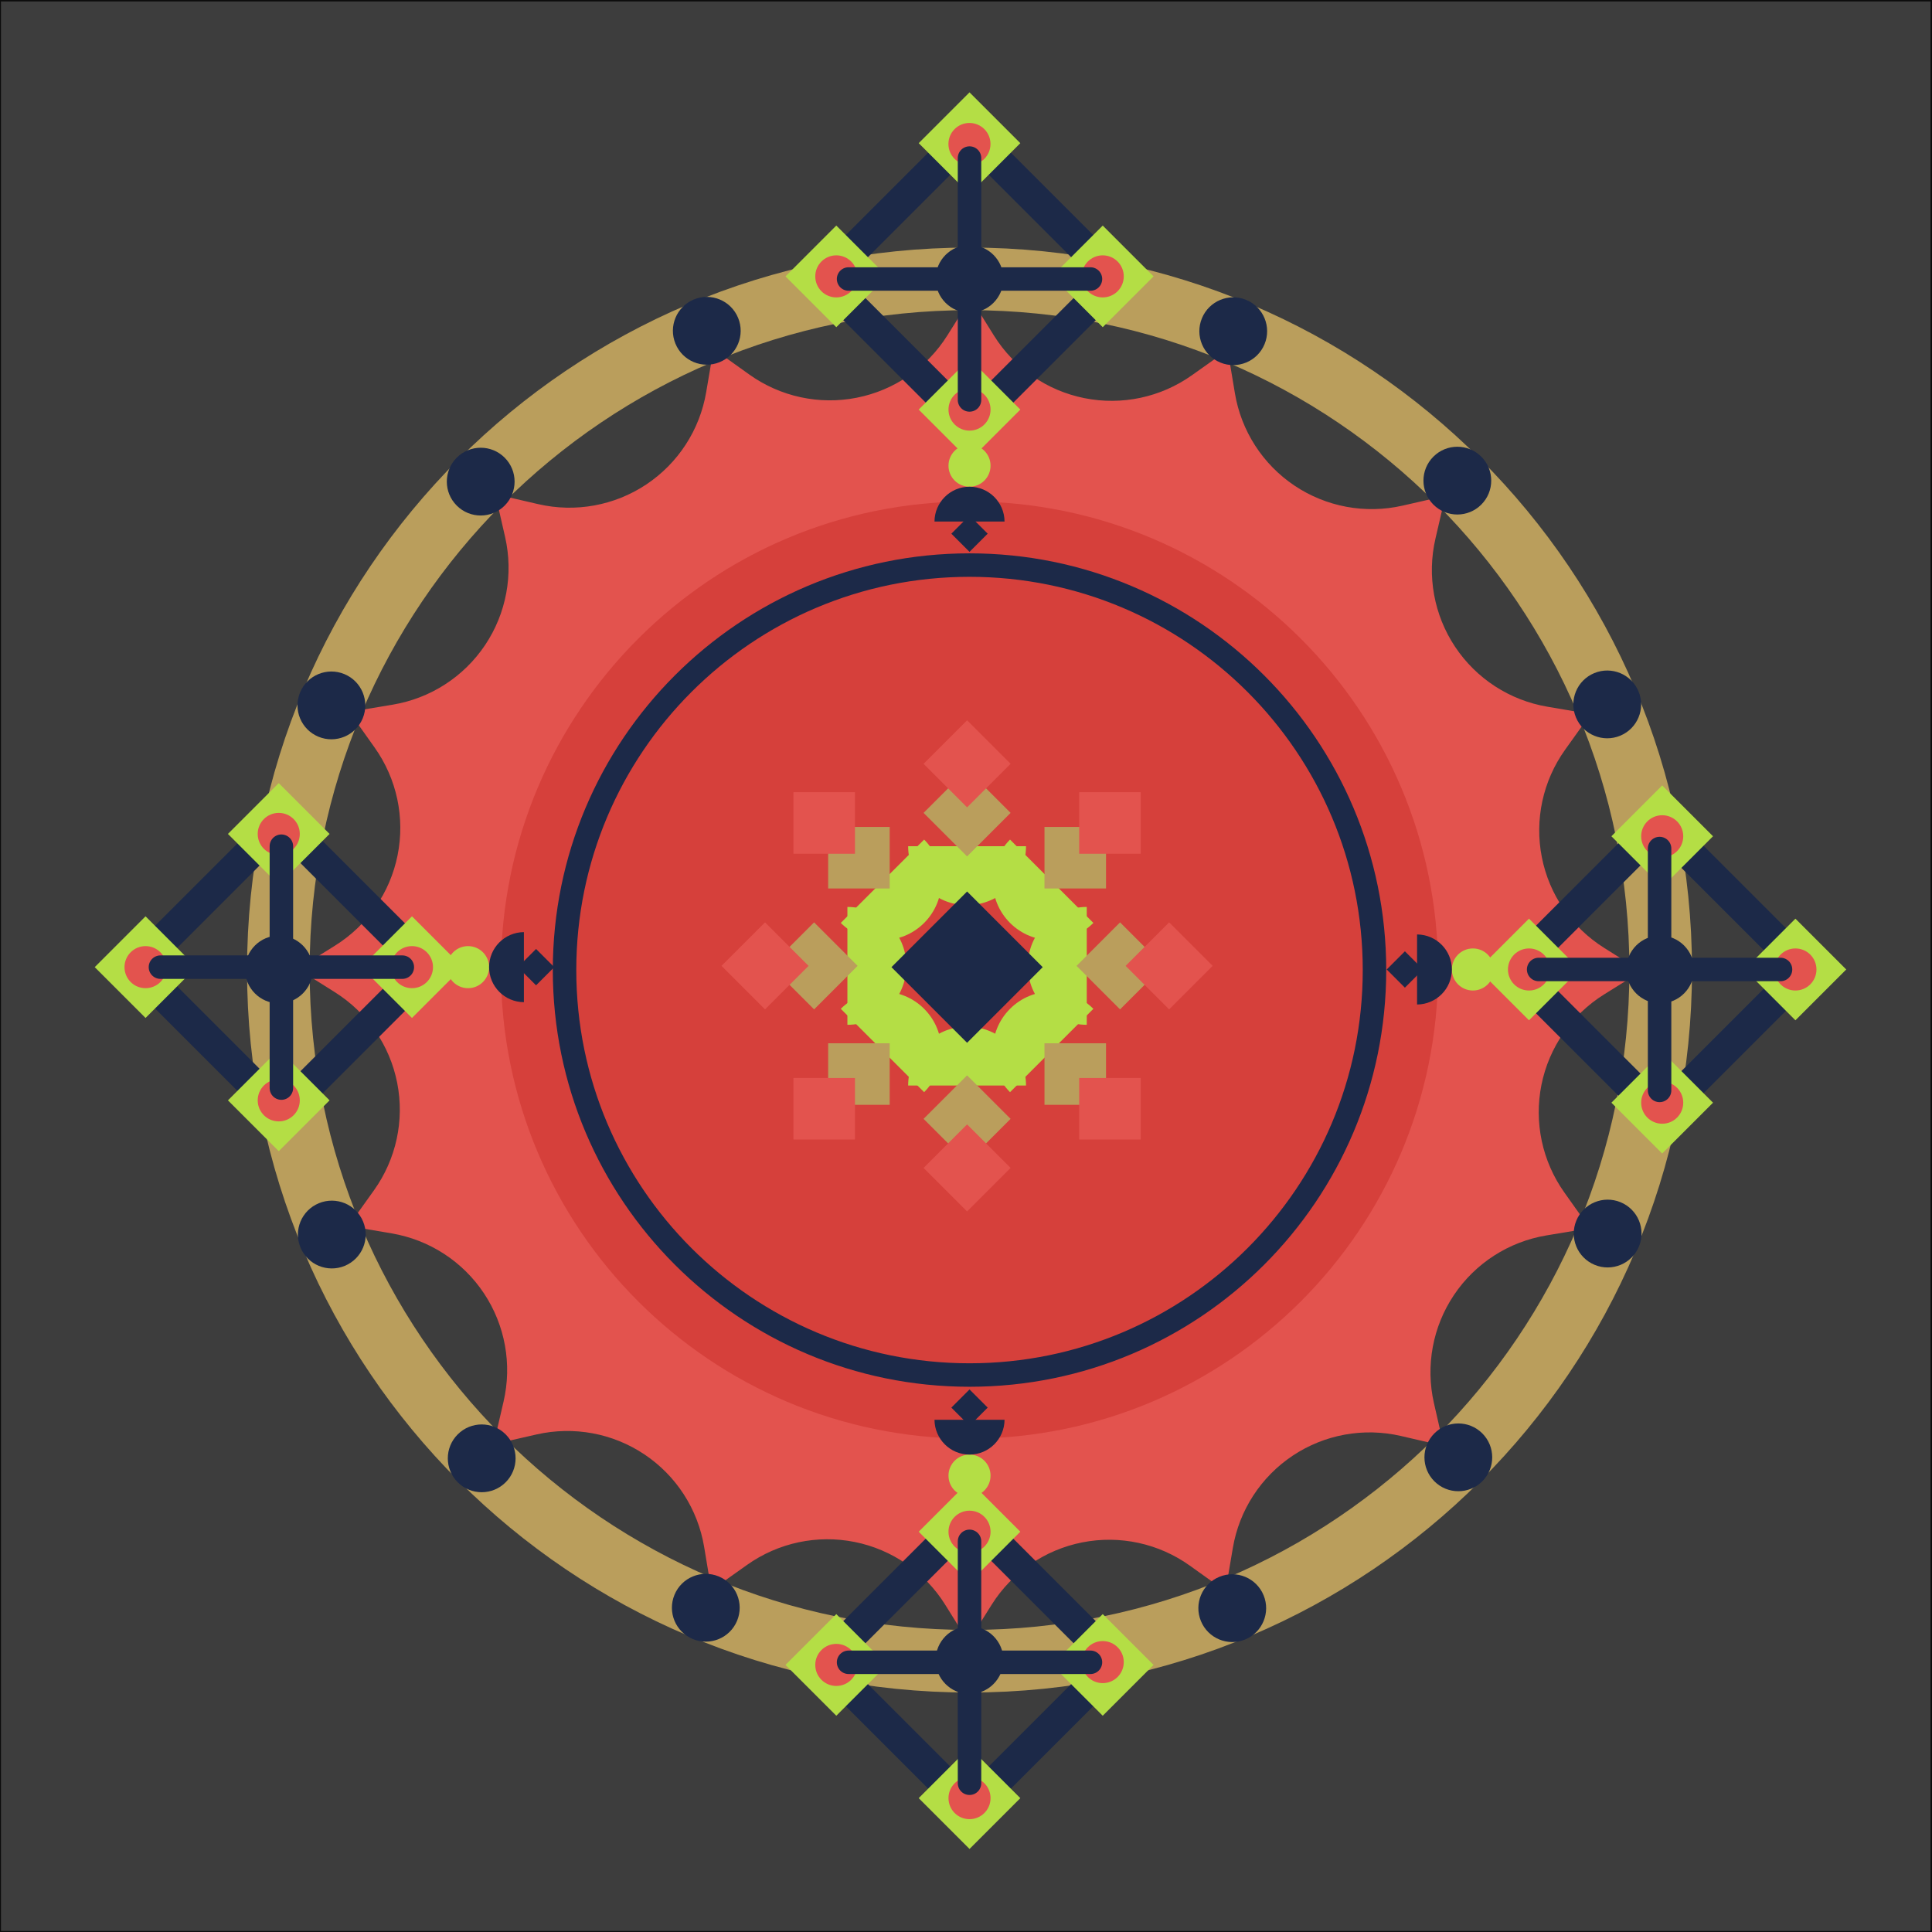 <?xml version="1.0" encoding="UTF-8" standalone="no"?>
<!-- Created with Inkscape (http://www.inkscape.org/) -->

<svg
   xmlns:dc="http://purl.org/dc/elements/1.1/"
   xmlns:cc="http://creativecommons.org/ns#"
   xmlns:rdf="http://www.w3.org/1999/02/22-rdf-syntax-ns#"
   xmlns:svg="http://www.w3.org/2000/svg"
   xmlns="http://www.w3.org/2000/svg"
   xmlns:sodipodi="http://sodipodi.sourceforge.net/DTD/sodipodi-0.dtd"
   xmlns:inkscape="http://www.inkscape.org/namespaces/inkscape"
   version="1.1"
   id="svg2"
   xml:space="preserve"
   width="1000"
   height="1000"
   viewBox="0 0 1000 1000"
   sodipodi:docname="floor.svg"
   inkscape:version="0.92.0 r"><defs
     id="defs6" /><sodipodi:namedview
     pagecolor="#ffffff"
     bordercolor="#666666"
     borderopacity="1"
     objecttolerance="10"
     gridtolerance="10"
     guidetolerance="10"
     inkscape:pageopacity="0"
     inkscape:pageshadow="2"
     inkscape:window-width="1362"
     inkscape:window-height="733"
     id="namedview4"
     showgrid="false"
     inkscape:zoom="1.7699999"
     inkscape:cx="515.78365"
     inkscape:cy="433.69253"
     inkscape:window-x="0"
     inkscape:window-y="16"
     inkscape:window-maximized="0"
     inkscape:current-layer="layer1"
     showguides="true"
     inkscape:guide-bbox="true"><sodipodi:guide
       position="0,0"
       orientation="0,2000"
       id="guide4767"
       inkscape:locked="false" /><sodipodi:guide
       position="500,452.04"
       orientation="1,0"
       id="guide4769"
       inkscape:locked="false"
       inkscape:label=""
       inkscape:color="rgb(0,0,255)" /><sodipodi:guide
       position="2000,1000"
       orientation="0,-2000"
       id="guide4771"
       inkscape:locked="false" /><sodipodi:guide
       position="0,1000"
       orientation="1000,0"
       id="guide4773"
       inkscape:locked="false" /><sodipodi:guide
       position="-994.35,500"
       orientation="0,1"
       id="guide4775"
       inkscape:locked="false"
       inkscape:label=""
       inkscape:color="rgb(0,0,255)" /><sodipodi:guide
       position="1000,480.992"
       orientation="1,0"
       id="guide4777"
       inkscape:locked="false"
       inkscape:label=""
       inkscape:color="rgb(0,0,255)" /></sodipodi:namedview><g
     id="g10"
     inkscape:groupmode="layer"
     inkscape:label="ink_ext_XXXXXX"
     transform="matrix(1.333,0,0,-1.333,0,1000)"
     style="opacity:0.95"><path
       style="fill:#333333;fill-rule:evenodd;stroke:#000000;stroke-width:0.75px;stroke-linecap:butt;stroke-linejoin:miter;stroke-opacity:1"
       d="M 0,750 H 750 V -3.7500001e-5 L 0,-4e-5 Z"
       id="path5119"
       inkscape:connector-curvature="0"
       sodipodi:nodetypes="ccccc" /></g><g
     inkscape:groupmode="layer"
     id="layer1"
     inkscape:label="ink_ext_XXXXXX 1"
     style="display:inline"><g
       id="g12"
       transform="matrix(0.405,0,0,-0.405,-2106.192,4574.479)"><g
         id="g1790"
         transform="scale(10)" /><g
         id="g1796"
         transform="scale(10)" /><path
         d="m 7322.89,10055.27 c 0,-487.86 -395.49,-883.35 -883.35,-883.35 -487.86,0 -883.35,395.49 -883.35,883.35 0,487.85 395.49,883.34 883.35,883.34 487.86,0 883.35,-395.49 883.35,-883.34 z"
         style="fill:none;stroke:#ba9e5c;stroke-width:80;stroke-linecap:butt;stroke-linejoin:miter;stroke-miterlimit:10;stroke-dasharray:none;stroke-opacity:1"
         id="path2460"
         inkscape:connector-curvature="0" /><path
         d="m 7045.56,9447.11 -54.63,12.68 c -47.59,11.04 -97.62,1.95 -138.29,-25.12 -40.67,-27.07 -68.37,-69.73 -76.55,-117.89 l -9.39,-55.29 -45.62,32.62 c -39.74,28.41 -89.45,39.16 -137.38,29.71 -47.93,-9.44 -89.84,-38.25 -115.83,-79.62 l -29.84,-47.49 -29.66,47.59 c -25.85,41.46 -67.66,70.42 -115.56,80.03 -47.89,9.62 -97.64,-0.96 -137.48,-29.23 l -45.74,-32.46 -9.19,55.32 c -8.01,48.2 -35.56,90.95 -76.13,118.16 -40.58,27.22 -90.58,36.48 -138.21,25.61 l -54.67,-12.49 12.67,54.63 c 11.04,47.59 1.95,97.63 -25.12,138.3 -27.07,40.67 -69.72,68.36 -117.89,76.54 l -55.29,9.39 32.62,45.62 c 28.41,39.75 39.17,89.45 29.72,137.39 -9.45,47.93 -38.26,89.84 -79.63,115.83 l -47.48,29.83 47.59,29.67 c 41.46,25.84 70.41,67.65 80.03,115.55 9.61,47.9 -0.96,97.64 -29.24,137.49 l -32.45,45.73 55.32,9.2 c 48.19,8.01 90.94,35.55 118.16,76.13 27.21,40.57 36.47,90.58 25.6,138.21 l -12.48,54.67 54.63,-12.67 c 47.59,-11.05 97.63,-1.96 138.29,25.11 40.67,27.07 68.37,69.73 76.55,117.89 l 9.39,55.29 45.62,-32.61 c 39.74,-28.42 89.45,-39.17 137.38,-29.72 47.93,9.45 89.84,38.25 115.83,79.62 l 29.84,47.49 29.66,-47.59 c 25.85,-41.46 67.66,-70.42 115.56,-80.03 47.89,-9.62 97.64,0.96 137.48,29.23 l 45.73,32.46 9.2,-55.32 c 8.01,-48.2 35.56,-90.95 76.13,-118.16 40.58,-27.21 90.58,-36.48 138.21,-25.6 l 54.67,12.48 -12.67,-54.63 c -11.04,-47.59 -1.95,-97.63 25.12,-138.3 27.07,-40.67 69.72,-68.36 117.89,-76.54 l 55.28,-9.39 -32.61,-45.62 c -28.41,-39.74 -39.17,-89.45 -29.72,-137.39 9.45,-47.93 38.26,-89.84 79.63,-115.83 l 47.48,-29.83 -47.59,-29.67 c -41.46,-25.84 -70.41,-67.65 -80.03,-115.55 -9.61,-47.9 0.96,-97.64 29.24,-137.48 l 32.45,-45.74 -55.32,-9.2 c -48.19,-8.01 -90.94,-35.55 -118.16,-76.13 -27.21,-40.57 -36.47,-90.57 -25.6,-138.2 l 12.48,-54.68"
         style="fill:#e3534e;fill-opacity:1;fill-rule:nonzero;stroke:none"
         id="path2462"
         inkscape:connector-curvature="0" /><path
         d="m 6482.85,10938.61 c 0,-23.92 -19.39,-43.31 -43.31,-43.31 -23.92,0 -43.31,19.39 -43.31,43.31 0,23.92 19.39,43.31 43.31,43.31 23.92,0 43.31,-19.39 43.31,-43.31"
         style="fill:#1c2948;fill-opacity:1;fill-rule:nonzero;stroke:none"
         id="path2464"
         inkscape:connector-curvature="0" /><path
         d="m 6482.85,9173.38 c 0,-23.92 -19.39,-43.31 -43.31,-43.31 -23.92,0 -43.31,19.39 -43.31,43.31 0,23.92 19.39,43.31 43.31,43.31 23.92,0 43.31,-19.39 43.31,-43.31"
         style="fill:#1c2948;fill-opacity:1;fill-rule:nonzero;stroke:none"
         id="path2466"
         inkscape:connector-curvature="0" /><path
         d="m 7322.16,10012.69 c -23.92,0 -43.31,19.39 -43.31,43.31 0,23.92 19.39,43.31 43.31,43.31 23.91,0 43.3,-19.39 43.3,-43.31 0,-23.92 -19.39,-43.31 -43.3,-43.31"
         style="fill:#1c2948;fill-opacity:1;fill-rule:nonzero;stroke:none"
         id="path2468"
         inkscape:connector-curvature="0" /><path
         d="m 5556.93,10012.69 c -23.92,0 -43.31,19.39 -43.31,43.31 0,23.92 19.39,43.31 43.31,43.31 23.91,0 43.3,-19.39 43.3,-43.31 0,-23.92 -19.39,-43.31 -43.3,-43.31"
         style="fill:#1c2948;fill-opacity:1;fill-rule:nonzero;stroke:none"
         id="path2470"
         inkscape:connector-curvature="0" /><path
         d="m 7271.18,10354.77 c -22.09,-9.18 -47.44,1.28 -56.62,23.37 -9.18,22.08 1.28,47.43 23.37,56.61 22.09,9.18 47.44,-1.28 56.62,-23.37 9.18,-22.08 -1.29,-47.43 -23.37,-56.61"
         style="fill:#1c2948;fill-opacity:1;fill-rule:nonzero;stroke:none"
         id="path2472"
         inkscape:connector-curvature="0" /><path
         d="m 5641.15,9677.24 c -22.09,-9.18 -47.43,1.29 -56.62,23.37 -9.18,22.09 1.29,47.44 23.37,56.62 22.09,9.18 47.44,-1.28 56.62,-23.37 9.18,-22.09 -1.28,-47.44 -23.37,-56.62"
         style="fill:#1c2948;fill-opacity:1;fill-rule:nonzero;stroke:none"
         id="path2474"
         inkscape:connector-curvature="0" /><path
         d="m 7093.64,10650.17 c -16.9,-16.93 -44.32,-16.96 -61.25,-0.07 -16.93,16.9 -16.96,44.32 -0.06,61.25 16.89,16.93 44.31,16.96 61.25,0.07 16.93,-16.9 16.96,-44.32 0.06,-61.25"
         style="fill:#1c2948;fill-opacity:1;fill-rule:nonzero;stroke:none"
         id="path2476"
         inkscape:connector-curvature="0" /><path
         d="m 5846.75,9400.64 c -16.89,-16.93 -44.31,-16.96 -61.25,-0.06 -16.93,16.9 -16.96,44.32 -0.06,61.25 16.9,16.93 44.32,16.96 61.25,0.06 16.93,-16.89 16.96,-44.31 0.06,-61.25"
         style="fill:#1c2948;fill-opacity:1;fill-rule:nonzero;stroke:none"
         id="path2478"
         inkscape:connector-curvature="0" /><path
         d="m 6816.61,10855.19 c -9.13,-22.11 -34.46,-32.63 -56.56,-23.49 -22.11,9.13 -32.63,34.46 -23.49,56.56 9.13,22.11 34.46,32.62 56.56,23.49 22.11,-9.13 32.63,-34.46 23.49,-56.56"
         style="fill:#1c2948;fill-opacity:1;fill-rule:nonzero;stroke:none"
         id="path2480"
         inkscape:connector-curvature="0" /><path
         d="m 6142.52,9223.73 c -9.13,-22.1 -34.45,-32.62 -56.56,-23.49 -22.11,9.14 -32.62,34.46 -23.49,56.57 9.13,22.11 34.46,32.62 56.57,23.49 22.1,-9.14 32.62,-34.46 23.48,-56.57"
         style="fill:#1c2948;fill-opacity:1;fill-rule:nonzero;stroke:none"
         id="path2482"
         inkscape:connector-curvature="0" /><path
         d="m 6143.81,10888.72 c 9.1,-22.12 -1.45,-47.43 -23.57,-56.53 -22.12,-9.1 -47.43,1.46 -56.53,23.58 -9.1,22.12 1.45,47.43 23.57,56.53 22.12,9.1 47.43,-1.46 56.53,-23.58"
         style="fill:#1c2948;fill-opacity:1;fill-rule:nonzero;stroke:none"
         id="path2484"
         inkscape:connector-curvature="0" /><path
         d="m 6815.37,9256.23 c 9.1,-22.12 -1.45,-47.43 -23.57,-56.53 -22.12,-9.1 -47.43,1.45 -56.53,23.57 -9.1,22.12 1.45,47.43 23.57,56.53 22.12,9.1 47.43,-1.45 56.53,-23.57"
         style="fill:#1c2948;fill-opacity:1;fill-rule:nonzero;stroke:none"
         id="path2486"
         inkscape:connector-curvature="0" /><path
         d="m 5845.42,10710.14 c 16.93,-16.89 16.96,-44.32 0.06,-61.25 -16.89,-16.93 -44.32,-16.95 -61.25,-0.06 -16.93,16.9 -16.95,44.32 -0.06,61.25 16.9,16.93 44.32,16.96 61.25,0.06"
         style="fill:#1c2948;fill-opacity:1;fill-rule:nonzero;stroke:none"
         id="path2488"
         inkscape:connector-curvature="0" /><path
         d="m 7094.85,9463.16 c 16.93,-16.9 16.95,-44.32 0.06,-61.25 -16.9,-16.93 -44.32,-16.95 -61.25,-0.06 -16.93,16.9 -16.96,44.32 -0.06,61.25 16.9,16.93 44.32,16.96 61.25,0.06"
         style="fill:#1c2948;fill-opacity:1;fill-rule:nonzero;stroke:none"
         id="path2490"
         inkscape:connector-curvature="0" /><path
         d="m 5640.56,10433.51 c 22.1,-9.15 32.6,-34.48 23.46,-56.58 -9.15,-22.1 -34.48,-32.61 -56.58,-23.46 -22.1,9.14 -32.61,34.48 -23.46,56.58 9.15,22.1 34.48,32.6 56.58,23.46"
         style="fill:#1c2948;fill-opacity:1;fill-rule:nonzero;stroke:none"
         id="path2492"
         inkscape:connector-curvature="0" /><path
         d="m 7271.64,9758.53 c 22.1,-9.15 32.61,-34.48 23.46,-56.58 -9.14,-22.1 -34.48,-32.61 -56.58,-23.46 -22.1,9.15 -32.6,34.48 -23.46,56.58 9.15,22.1 34.48,32.6 56.58,23.46"
         style="fill:#1c2948;fill-opacity:1;fill-rule:nonzero;stroke:none"
         id="path2494"
         inkscape:connector-curvature="0" /><path
         d="m 6439.54,10752.77 -185.84,185.84 185.84,185.84 185.84,-185.84 z"
         style="fill:none;stroke:#1c2948;stroke-width:40;stroke-linecap:butt;stroke-linejoin:round;stroke-miterlimit:10;stroke-dasharray:none;stroke-opacity:1"
         id="path2496"
         inkscape:connector-curvature="0" /><path
         d="m 6439.54,11047.1 -64.95,64.95 64.95,64.94 64.94,-64.94 -64.94,-64.95"
         style="fill:#b4de45;fill-opacity:1;fill-rule:nonzero;stroke:none"
         id="path2498"
         inkscape:connector-curvature="0" /><path
         d="m 6439.54,10706.6 -64.95,64.95 64.95,64.94 64.94,-64.94 -64.94,-64.95"
         style="fill:#b4de45;fill-opacity:1;fill-rule:nonzero;stroke:none"
         id="path2500"
         inkscape:connector-curvature="0" /><path
         d="m 6544.85,10941.8 64.94,64.94 64.94,-64.94 -64.94,-64.95 -64.94,64.95"
         style="fill:#b4de45;fill-opacity:1;fill-rule:nonzero;stroke:none"
         id="path2502"
         inkscape:connector-curvature="0" /><path
         d="m 6204.34,10941.8 64.95,64.94 64.94,-64.94 -64.94,-64.95 -64.95,64.95"
         style="fill:#b4de45;fill-opacity:1;fill-rule:nonzero;stroke:none"
         id="path2504"
         inkscape:connector-curvature="0" /><path
         d="m 7038.39,10055.27 c 0,-330.74 -268.11,-598.85 -598.85,-598.85 -330.74,0 -598.85,268.11 -598.85,598.85 0,330.73 268.11,598.85 598.85,598.85 330.74,0 598.85,-268.12 598.85,-598.85"
         style="fill:#d6403b;fill-opacity:1;fill-rule:nonzero;stroke:none"
         id="path2506"
         inkscape:connector-curvature="0" /><path
         d="m 6957.1,10055.27 c 0,-285.85 -231.72,-517.57 -517.56,-517.57 -285.84,0 -517.56,231.72 -517.56,517.57 0,285.84 231.72,517.56 517.56,517.56 285.84,0 517.56,-231.72 517.56,-517.56 z"
         style="fill:none;stroke:#1c2948;stroke-width:30;stroke-linecap:round;stroke-linejoin:round;stroke-miterlimit:10;stroke-dasharray:none;stroke-opacity:1"
         id="path2508"
         inkscape:connector-curvature="0" /><path
         d="m 6466.344,11110.991 c 0,-14.85 -12.03,-26.88 -26.88,-26.88 -14.85,0 -26.88,12.03 -26.88,26.88 0,14.84 12.03,26.88 26.88,26.88 14.85,0 26.88,-12.04 26.88,-26.88"
         style="fill:#e3534e;fill-opacity:1;fill-rule:nonzero;stroke:none"
         id="path2510"
         inkscape:connector-curvature="0" /><path
         d="m 6466.42,10771.55 c 0,-14.85 -12.03,-26.88 -26.88,-26.88 -14.85,0 -26.88,12.03 -26.88,26.88 0,14.84 12.03,26.88 26.88,26.88 14.85,0 26.88,-12.04 26.88,-26.88"
         style="fill:#e3534e;fill-opacity:1;fill-rule:nonzero;stroke:none"
         id="path2512"
         inkscape:connector-curvature="0" /><path
         d="m 6466.42,10699.86 c 0,-14.84 -12.03,-26.88 -26.88,-26.88 -14.85,0 -26.88,12.04 -26.88,26.88 0,14.85 12.03,26.88 26.88,26.88 14.85,0 26.88,-12.03 26.88,-26.88"
         style="fill:#b4de45;fill-opacity:1;fill-rule:nonzero;stroke:none"
         id="path2514"
         inkscape:connector-curvature="0" /><path
         d="m 6609.79,10914.92 c -14.85,0 -26.88,12.03 -26.88,26.88 0,14.84 12.03,26.88 26.88,26.88 14.85,0 26.88,-12.04 26.88,-26.88 0,-14.85 -12.03,-26.88 -26.88,-26.88"
         style="fill:#e3534e;fill-opacity:1;fill-rule:nonzero;stroke:none"
         id="path2516"
         inkscape:connector-curvature="0" /><path
         d="m 6269.29,10914.92 c -14.85,0 -26.88,12.03 -26.88,26.88 0,14.84 12.03,26.88 26.88,26.88 14.85,0 26.88,-12.04 26.88,-26.88 0,-14.85 -12.03,-26.88 -26.88,-26.88"
         style="fill:#e3534e;fill-opacity:1;fill-rule:nonzero;stroke:none"
         id="path2518"
         inkscape:connector-curvature="0" /><path
         d="m 6439.54,11093.01 v -309.14"
         style="fill:none;stroke:#1c2948;stroke-width:30;stroke-linecap:round;stroke-linejoin:round;stroke-miterlimit:10;stroke-dasharray:none;stroke-opacity:1"
         id="path2520"
         inkscape:connector-curvature="0" /><path
         d="M 6594.11,10938.44 H 6284.97"
         style="fill:none;stroke:#1c2948;stroke-width:30;stroke-linecap:round;stroke-linejoin:round;stroke-miterlimit:10;stroke-dasharray:none;stroke-opacity:1"
         id="path2522"
         inkscape:connector-curvature="0" /><path
         d="m 6484.31,10628.49 c -0.17,24.6 -20.13,44.49 -44.77,44.49 -24.64,0 -44.6,-19.89 -44.77,-44.49 h 89.54"
         style="fill:#1c2948;fill-opacity:1;fill-rule:nonzero;stroke:none"
         id="path2524"
         inkscape:connector-curvature="0" /><path
         d="m 6416.31,10612.95 23.23,23.23 23.23,-23.23 -23.23,-23.23 -23.23,23.23"
         style="fill:#1c2948;fill-opacity:1;fill-rule:nonzero;stroke:none"
         id="path2526"
         inkscape:connector-curvature="0" /><path
         d="m 6439.54,9356.24 -185.84,-185.85 185.84,-185.84 185.84,185.84 z"
         style="fill:none;stroke:#1c2948;stroke-width:40;stroke-linecap:butt;stroke-linejoin:round;stroke-miterlimit:10;stroke-dasharray:none;stroke-opacity:1"
         id="path2528"
         inkscape:connector-curvature="0" /><path
         d="m 6439.54,9061.9 -64.95,-64.94 64.95,-64.95 64.94,64.95 -64.94,64.94"
         style="fill:#b4de45;fill-opacity:1;fill-rule:nonzero;stroke:none"
         id="path2530"
         inkscape:connector-curvature="0" /><path
         d="m 6439.54,9402.4 -64.95,-64.94 64.95,-64.95 64.94,64.95 -64.94,64.94"
         style="fill:#b4de45;fill-opacity:1;fill-rule:nonzero;stroke:none"
         id="path2532"
         inkscape:connector-curvature="0" /><path
         d="m 6544.85,9167.21 64.94,-64.95 64.94,64.95 -64.94,64.94 -64.94,-64.94"
         style="fill:#b4de45;fill-opacity:1;fill-rule:nonzero;stroke:none"
         id="path2534"
         inkscape:connector-curvature="0" /><path
         d="m 6204.34,9167.21 64.95,-64.95 64.94,64.95 -64.94,64.94 -64.95,-64.94"
         style="fill:#b4de45;fill-opacity:1;fill-rule:nonzero;stroke:none"
         id="path2536"
         inkscape:connector-curvature="0" /><path
         d="m 6466.42,8996.96 c 0,14.84 -12.03,26.88 -26.88,26.88 -14.85,0 -26.88,-12.04 -26.88,-26.88 0,-14.85 12.03,-26.88 26.88,-26.88 14.85,0 26.88,12.03 26.88,26.88"
         style="fill:#e3534e;fill-opacity:1;fill-rule:nonzero;stroke:none"
         id="path2538"
         inkscape:connector-curvature="0" /><path
         d="m 6466.42,9337.46 c 0,14.84 -12.03,26.88 -26.88,26.88 -14.85,0 -26.88,-12.04 -26.88,-26.88 0,-14.85 12.03,-26.88 26.88,-26.88 14.85,0 26.88,12.03 26.88,26.88"
         style="fill:#e3534e;fill-opacity:1;fill-rule:nonzero;stroke:none"
         id="path2540"
         inkscape:connector-curvature="0" /><path
         d="m 6466.42,9409.14 c 0,14.85 -12.03,26.88 -26.88,26.88 -14.85,0 -26.88,-12.03 -26.88,-26.88 0,-14.84 12.03,-26.88 26.88,-26.88 14.85,0 26.88,12.04 26.88,26.88"
         style="fill:#b4de45;fill-opacity:1;fill-rule:nonzero;stroke:none"
         id="path2542"
         inkscape:connector-curvature="0" /><path
         d="m 6609.79,9197.693 c -14.85,0 -26.88,-12.04 -26.88,-26.88 0,-14.85 12.03,-26.88 26.88,-26.88 14.85,0 26.88,12.03 26.88,26.88 0,14.84 -12.03,26.88 -26.88,26.88"
         style="fill:#e3534e;fill-opacity:1;fill-rule:nonzero;stroke:none"
         id="path2544"
         inkscape:connector-curvature="0" /><path
         d="m 6269.29,9194.09 c -14.85,0 -26.88,-12.04 -26.88,-26.88 0,-14.85 12.03,-26.88 26.88,-26.88 14.85,0 26.88,12.03 26.88,26.88 0,14.84 -12.03,26.88 -26.88,26.88"
         style="fill:#e3534e;fill-opacity:1;fill-rule:nonzero;stroke:none"
         id="path2546"
         inkscape:connector-curvature="0" /><path
         d="m 6439.54,9016 v 309.14"
         style="fill:none;stroke:#1c2948;stroke-width:30;stroke-linecap:round;stroke-linejoin:round;stroke-miterlimit:10;stroke-dasharray:none;stroke-opacity:1"
         id="path2548"
         inkscape:connector-curvature="0" /><path
         d="M 6594.11,9170.57 H 6284.97"
         style="fill:none;stroke:#1c2948;stroke-width:30;stroke-linecap:round;stroke-linejoin:round;stroke-miterlimit:10;stroke-dasharray:none;stroke-opacity:1"
         id="path2550"
         inkscape:connector-curvature="0" /><path
         d="m 6484.31,9480.52 c -0.17,-24.6 -20.13,-44.5 -44.77,-44.5 -24.64,0 -44.6,19.9 -44.77,44.5 h 89.54"
         style="fill:#1c2948;fill-opacity:1;fill-rule:nonzero;stroke:none"
         id="path2552"
         inkscape:connector-curvature="0" /><path
         d="m 6416.31,9496.06 23.23,-23.23 23.23,23.23 -23.23,23.23 -23.23,-23.23"
         style="fill:#1c2948;fill-opacity:1;fill-rule:nonzero;stroke:none"
         id="path2554"
         inkscape:connector-curvature="0" /><path
         d="m 5745.75,10058.98 -185.84,185.85 -185.84,-185.85 185.84,-185.84 z"
         style="fill:none;stroke:#1c2948;stroke-width:40;stroke-linecap:butt;stroke-linejoin:round;stroke-miterlimit:10;stroke-dasharray:none;stroke-opacity:1"
         id="path2556"
         inkscape:connector-curvature="0" /><path
         d="m 5451.42,10058.98 -64.94,64.95 -64.95,-64.95 64.95,-64.94 64.94,64.94"
         style="fill:#b4de45;fill-opacity:1;fill-rule:nonzero;stroke:none"
         id="path2558"
         inkscape:connector-curvature="0" /><path
         d="m 5791.92,10058.98 -64.94,64.95 -64.95,-64.95 64.95,-64.94 64.94,64.94"
         style="fill:#b4de45;fill-opacity:1;fill-rule:nonzero;stroke:none"
         id="path2560"
         inkscape:connector-curvature="0" /><path
         d="m 5556.73,9953.68 -64.95,-64.95 64.95,-64.94 64.94,64.94 -64.94,64.95"
         style="fill:#b4de45;fill-opacity:1;fill-rule:nonzero;stroke:none"
         id="path2562"
         inkscape:connector-curvature="0" /><path
         d="m 5556.73,10294.18 -64.95,-64.95 64.95,-64.94 64.94,64.94 -64.94,64.95"
         style="fill:#b4de45;fill-opacity:1;fill-rule:nonzero;stroke:none"
         id="path2564"
         inkscape:connector-curvature="0" /><path
         d="m 5386.48,10032.1 c 14.84,0 26.88,12.04 26.88,26.88 0,14.85 -12.04,26.88 -26.88,26.88 -14.85,0 -26.89,-12.03 -26.89,-26.88 0,-14.84 12.04,-26.88 26.89,-26.88"
         style="fill:#e3534e;fill-opacity:1;fill-rule:nonzero;stroke:none"
         id="path2566"
         inkscape:connector-curvature="0" /><path
         d="m 5726.98,10032.1 c 14.84,0 26.88,12.04 26.88,26.88 0,14.85 -12.04,26.88 -26.88,26.88 -14.85,0 -26.88,-12.03 -26.88,-26.88 0,-14.84 12.03,-26.88 26.88,-26.88"
         style="fill:#e3534e;fill-opacity:1;fill-rule:nonzero;stroke:none"
         id="path2568"
         inkscape:connector-curvature="0" /><path
         d="m 5798.66,10032.1 c 14.85,0 26.88,12.04 26.88,26.88 0,14.85 -12.03,26.88 -26.88,26.88 -14.85,0 -26.88,-12.03 -26.88,-26.88 0,-14.84 12.03,-26.88 26.88,-26.88"
         style="fill:#b4de45;fill-opacity:1;fill-rule:nonzero;stroke:none"
         id="path2570"
         inkscape:connector-curvature="0" /><path
         d="m 5583.61,9888.73 c 0,14.85 -12.04,26.88 -26.88,26.88 -14.85,0 -26.89,-12.03 -26.89,-26.88 0,-14.84 12.04,-26.88 26.89,-26.88 14.84,0 26.88,12.04 26.88,26.88"
         style="fill:#e3534e;fill-opacity:1;fill-rule:nonzero;stroke:none"
         id="path2572"
         inkscape:connector-curvature="0" /><path
         d="m 5583.61,10229.23 c 0,14.85 -12.04,26.89 -26.88,26.89 -14.85,0 -26.89,-12.04 -26.89,-26.89 0,-14.84 12.04,-26.88 26.89,-26.88 14.84,0 26.88,12.04 26.88,26.88"
         style="fill:#e3534e;fill-opacity:1;fill-rule:nonzero;stroke:none"
         id="path2574"
         inkscape:connector-curvature="0" /><path
         d="m 5405.52,10058.98 h 309.14"
         style="fill:none;stroke:#1c2948;stroke-width:30;stroke-linecap:round;stroke-linejoin:round;stroke-miterlimit:10;stroke-dasharray:none;stroke-opacity:1"
         id="path2576"
         inkscape:connector-curvature="0" /><path
         d="m 5560.09,9904.41 v 309.14"
         style="fill:none;stroke:#1c2948;stroke-width:30;stroke-linecap:round;stroke-linejoin:round;stroke-miterlimit:10;stroke-dasharray:none;stroke-opacity:1"
         id="path2578"
         inkscape:connector-curvature="0" /><path
         d="m 5870.03,10014.21 c -24.59,0.17 -44.49,20.14 -44.49,44.77 0,24.64 19.9,44.6 44.49,44.77 v -89.54"
         style="fill:#1c2948;fill-opacity:1;fill-rule:nonzero;stroke:none"
         id="path2580"
         inkscape:connector-curvature="0" /><path
         d="m 5885.58,10082.22 -23.24,-23.24 23.24,-23.23 23.23,23.23 -23.23,23.24"
         style="fill:#1c2948;fill-opacity:1;fill-rule:nonzero;stroke:none"
         id="path2582"
         inkscape:connector-curvature="0" /><path
         d="m 7135.79,10056 185.84,185.84 185.84,-185.84 -185.84,-185.84 z"
         style="fill:none;stroke:#1c2948;stroke-width:40;stroke-linecap:butt;stroke-linejoin:round;stroke-miterlimit:10;stroke-dasharray:none;stroke-opacity:1"
         id="path2584"
         inkscape:connector-curvature="0" /><path
         d="m 7430.12,10056 64.94,64.94 64.95,-64.94 -64.95,-64.95 -64.94,64.95"
         style="fill:#b4de45;fill-opacity:1;fill-rule:nonzero;stroke:none"
         id="path2586"
         inkscape:connector-curvature="0" /><path
         d="m 7089.62,10056 64.94,64.94 64.95,-64.94 -64.95,-64.95 -64.94,64.95"
         style="fill:#b4de45;fill-opacity:1;fill-rule:nonzero;stroke:none"
         id="path2588"
         inkscape:connector-curvature="0" /><path
         d="m 7324.81,9950.69 64.95,-64.94 -64.95,-64.95 -64.94,64.95 64.94,64.94"
         style="fill:#b4de45;fill-opacity:1;fill-rule:nonzero;stroke:none"
         id="path2590"
         inkscape:connector-curvature="0" /><path
         d="m 7324.81,10291.19 64.95,-64.94 -64.95,-64.95 -64.94,64.95 64.94,64.94"
         style="fill:#b4de45;fill-opacity:1;fill-rule:nonzero;stroke:none"
         id="path2592"
         inkscape:connector-curvature="0" /><path
         d="m 7495.06,10029.12 c -14.84,0 -26.88,12.03 -26.88,26.88 0,14.84 12.04,26.88 26.88,26.88 14.85,0 26.89,-12.04 26.89,-26.88 0,-14.85 -12.04,-26.88 -26.89,-26.88"
         style="fill:#e3534e;fill-opacity:1;fill-rule:nonzero;stroke:none"
         id="path2594"
         inkscape:connector-curvature="0" /><path
         d="m 7154.56,10029.12 c -14.84,0 -26.88,12.03 -26.88,26.88 0,14.84 12.04,26.88 26.88,26.88 14.85,0 26.88,-12.04 26.88,-26.88 0,-14.85 -12.03,-26.88 -26.88,-26.88"
         style="fill:#e3534e;fill-opacity:1;fill-rule:nonzero;stroke:none"
         id="path2596"
         inkscape:connector-curvature="0" /><path
         d="m 7082.88,10029.12 c -14.85,0 -26.88,12.03 -26.88,26.88 0,14.84 12.03,26.88 26.88,26.88 14.85,0 26.88,-12.04 26.88,-26.88 0,-14.85 -12.03,-26.88 -26.88,-26.88"
         style="fill:#b4de45;fill-opacity:1;fill-rule:nonzero;stroke:none"
         id="path2598"
         inkscape:connector-curvature="0" /><path
         d="m 7297.93,9885.75 c 0,14.84 12.04,26.88 26.88,26.88 14.85,0 26.89,-12.04 26.89,-26.88 0,-14.85 -12.04,-26.89 -26.89,-26.89 -14.84,0 -26.88,12.04 -26.88,26.89"
         style="fill:#e3534e;fill-opacity:1;fill-rule:nonzero;stroke:none"
         id="path2600"
         inkscape:connector-curvature="0" /><path
         d="m 7297.93,10226.25 c 0,14.84 12.04,26.88 26.88,26.88 14.85,0 26.89,-12.04 26.89,-26.88 0,-14.85 -12.04,-26.88 -26.89,-26.88 -14.84,0 -26.88,12.03 -26.88,26.88"
         style="fill:#e3534e;fill-opacity:1;fill-rule:nonzero;stroke:none"
         id="path2602"
         inkscape:connector-curvature="0" /><path
         d="M 7476.02,10056 H 7166.88"
         style="fill:none;stroke:#1c2948;stroke-width:30;stroke-linecap:round;stroke-linejoin:round;stroke-miterlimit:10;stroke-dasharray:none;stroke-opacity:1"
         id="path2604"
         inkscape:connector-curvature="0" /><path
         d="m 7321.45,9901.43 v 309.14"
         style="fill:none;stroke:#1c2948;stroke-width:30;stroke-linecap:round;stroke-linejoin:round;stroke-miterlimit:10;stroke-dasharray:none;stroke-opacity:1"
         id="path2606"
         inkscape:connector-curvature="0" /><path
         d="m 7011.51,10011.23 c 24.59,0.17 44.49,20.13 44.49,44.77 0,24.63 -19.9,44.6 -44.49,44.77 v -89.54"
         style="fill:#1c2948;fill-opacity:1;fill-rule:nonzero;stroke:none"
         id="path2608"
         inkscape:connector-curvature="0" /><path
         d="m 6995.96,10079.23 23.24,-23.23 -23.24,-23.24 -23.23,23.24 23.23,23.23"
         style="fill:#1c2948;fill-opacity:1;fill-rule:nonzero;stroke:none"
         id="path2610"
         inkscape:connector-curvature="0" /><path
         d="m 6436.43,10138.23 c 41.6,0 75.32,33.73 75.32,75.32 h -150.64 c 0,-41.59 33.72,-75.32 75.32,-75.32"
         style="fill:#b4de45;fill-opacity:1;fill-rule:nonzero;stroke:none"
         id="path2612"
         inkscape:connector-curvature="0" /><path
         d="m 6436.43,10200.51 -55.61,55.61 55.61,55.6 55.61,-55.6 -55.61,-55.61"
         style="fill:#ba9e5c;fill-opacity:1;fill-rule:nonzero;stroke:none"
         id="path2614"
         inkscape:connector-curvature="0" /><path
         d="m 6436.43,10263.23 -55.61,55.61 55.61,55.61 55.61,-55.61 -55.61,-55.61"
         style="fill:#e3534e;fill-opacity:1;fill-rule:nonzero;stroke:none"
         id="path2616"
         inkscape:connector-curvature="0" /><path
         d="m 6436.43,9982.98 c 41.6,0 75.32,-33.72 75.32,-75.31 h -150.64 c 0,41.59 33.72,75.31 75.32,75.31"
         style="fill:#b4de45;fill-opacity:1;fill-rule:nonzero;stroke:none"
         id="path2618"
         inkscape:connector-curvature="0" /><path
         d="m 6436.43,9920.71 -55.61,-55.61 55.61,-55.61 55.61,55.61 -55.61,55.61"
         style="fill:#ba9e5c;fill-opacity:1;fill-rule:nonzero;stroke:none"
         id="path2620"
         inkscape:connector-curvature="0" /><path
         d="m 6436.43,9857.99 -55.61,-55.61 55.61,-55.61 55.61,55.61 -55.61,55.61"
         style="fill:#e3534e;fill-opacity:1;fill-rule:nonzero;stroke:none"
         id="path2622"
         inkscape:connector-curvature="0" /><path
         d="m 6491.32,10115.5 c 29.41,-29.42 77.1,-29.42 106.51,0 l -106.51,106.51 c -29.42,-29.41 -29.42,-77.1 0,-106.51"
         style="fill:#b4de45;fill-opacity:1;fill-rule:nonzero;stroke:none"
         id="path2624"
         inkscape:connector-curvature="0" /><path
         d="m 6535.35,10159.53 v 78.64 h 78.64 v -78.64 h -78.64"
         style="fill:#ba9e5c;fill-opacity:1;fill-rule:nonzero;stroke:none"
         id="path2626"
         inkscape:connector-curvature="0" /><path
         d="m 6579.7,10203.88 v 78.65 h 78.65 v -78.65 h -78.65"
         style="fill:#e3534e;fill-opacity:1;fill-rule:nonzero;stroke:none"
         id="path2628"
         inkscape:connector-curvature="0" /><path
         d="m 6381.54,10005.72 c 29.41,-29.41 29.41,-77.1 0,-106.52 l -106.52,106.52 c 29.42,29.41 77.11,29.41 106.52,0"
         style="fill:#b4de45;fill-opacity:1;fill-rule:nonzero;stroke:none"
         id="path2630"
         inkscape:connector-curvature="0" /><path
         d="m 6337.51,9961.69 h -78.65 v -78.65 h 78.65 v 78.65"
         style="fill:#ba9e5c;fill-opacity:1;fill-rule:nonzero;stroke:none"
         id="path2632"
         inkscape:connector-curvature="0" /><path
         d="m 6293.15,9917.33 h -78.64 v -78.64 h 78.64 v 78.64"
         style="fill:#e3534e;fill-opacity:1;fill-rule:nonzero;stroke:none"
         id="path2634"
         inkscape:connector-curvature="0" /><path
         d="m 6514.05,10060.61 c 0,-41.6 33.73,-75.32 75.32,-75.32 v 150.64 c -41.59,0 -75.32,-33.72 -75.32,-75.32"
         style="fill:#b4de45;fill-opacity:1;fill-rule:nonzero;stroke:none"
         id="path2636"
         inkscape:connector-curvature="0" /><path
         d="m 6576.33,10060.61 55.6,55.61 55.61,-55.61 -55.61,-55.61 -55.6,55.61"
         style="fill:#ba9e5c;fill-opacity:1;fill-rule:nonzero;stroke:none"
         id="path2638"
         inkscape:connector-curvature="0" /><path
         d="m 6639.05,10060.61 55.61,55.61 55.61,-55.61 -55.61,-55.61 -55.61,55.61"
         style="fill:#e3534e;fill-opacity:1;fill-rule:nonzero;stroke:none"
         id="path2640"
         inkscape:connector-curvature="0" /><path
         d="m 6358.8,10060.61 c 0,-41.6 -33.72,-75.32 -75.32,-75.32 v 150.64 c 41.6,0 75.32,-33.72 75.32,-75.32"
         style="fill:#b4de45;fill-opacity:1;fill-rule:nonzero;stroke:none"
         id="path2642"
         inkscape:connector-curvature="0" /><path
         d="m 6296.53,10060.61 -55.61,55.61 -55.61,-55.61 55.61,-55.61 55.61,55.61"
         style="fill:#ba9e5c;fill-opacity:1;fill-rule:nonzero;stroke:none"
         id="path2644"
         inkscape:connector-curvature="0" /><path
         d="m 6233.81,10060.61 -55.61,55.61 -55.61,-55.61 55.61,-55.61 55.61,55.61"
         style="fill:#e3534e;fill-opacity:1;fill-rule:nonzero;stroke:none"
         id="path2646"
         inkscape:connector-curvature="0" /><path
         d="m 6491.32,10005.72 c -29.42,-29.41 -29.42,-77.1 0,-106.52 l 106.51,106.52 c -29.41,29.41 -77.1,29.41 -106.51,0"
         style="fill:#b4de45;fill-opacity:1;fill-rule:nonzero;stroke:none"
         id="path2648"
         inkscape:connector-curvature="0" /><path
         d="m 6535.35,9961.69 h 78.64 v -78.65 h -78.64 v 78.65"
         style="fill:#ba9e5c;fill-opacity:1;fill-rule:nonzero;stroke:none"
         id="path2650"
         inkscape:connector-curvature="0" /><path
         d="m 6579.7,9917.33 h 78.65 v -78.64 h -78.65 v 78.64"
         style="fill:#e3534e;fill-opacity:1;fill-rule:nonzero;stroke:none"
         id="path2652"
         inkscape:connector-curvature="0" /><path
         d="m 6381.54,10115.5 c -29.41,-29.42 -77.1,-29.42 -106.52,0 l 106.52,106.51 c 29.41,-29.41 29.41,-77.1 0,-106.51"
         style="fill:#b4de45;fill-opacity:1;fill-rule:nonzero;stroke:none"
         id="path2654"
         inkscape:connector-curvature="0" /><path
         d="m 6337.51,10159.53 v 78.64 h -78.65 v -78.64 h 78.65"
         style="fill:#ba9e5c;fill-opacity:1;fill-rule:nonzero;stroke:none"
         id="path2656"
         inkscape:connector-curvature="0" /><path
         d="m 6293.15,10203.88 v 78.65 h -78.64 v -78.65 h 78.64"
         style="fill:#e3534e;fill-opacity:1;fill-rule:nonzero;stroke:none"
         id="path2658"
         inkscape:connector-curvature="0" /><path
         d="m 6436.43,9962.32 -96.67,96.66 96.67,96.67 96.66,-96.67 -96.66,-96.66"
         style="fill:#1c2948;fill-opacity:1;fill-rule:nonzero;stroke:none"
         id="path2660"
         inkscape:connector-curvature="0" /><path
         d="m 3924.35,214.191 c -0.02,0.039 -0.02,0.098 -0.02,0.18 0,-0.082 0,-0.141 0.02,-0.18"
         style="fill:#aaa9b0;fill-opacity:1;fill-rule:nonzero;stroke:none"
         id="path2798"
         inkscape:connector-curvature="0" /><path
         d="m 3925.66,205.891 c 0.02,0 0.02,0 0.03,0 -0.5,2.371 -0.88,4.711 -1.19,7.039 0.31,-2.348 0.69,-4.692 1.16,-7.039"
         style="fill:#aaa9b0;fill-opacity:1;fill-rule:nonzero;stroke:none"
         id="path2800"
         inkscape:connector-curvature="0" /><path
         d="m 3934.25,181.832 c -0.06,0.098 -0.11,0.219 -0.17,0.328 0.06,-0.109 0.11,-0.23 0.17,-0.328"
         style="fill:#aaa9b0;fill-opacity:1;fill-rule:nonzero;stroke:none"
         id="path2802"
         inkscape:connector-curvature="0" /><path
         d="m 3933.42,183.43 c -0.22,0.449 -0.43,0.902 -0.65,1.351 0.22,-0.468 0.43,-0.902 0.65,-1.351"
         style="fill:#aaa9b0;fill-opacity:1;fill-rule:nonzero;stroke:none"
         id="path2804"
         inkscape:connector-curvature="0" /><path
         d="m 3928.07,196.641 c 1.27,-4.012 2.8,-7.891 4.57,-11.59 -1.8,3.769 -3.3,7.66 -4.53,11.59 -0.01,0 -0.03,0 -0.04,0"
         style="fill:#aaa9b0;fill-opacity:1;fill-rule:nonzero;stroke:none"
         id="path2806"
         inkscape:connector-curvature="0" /></g></g></svg>